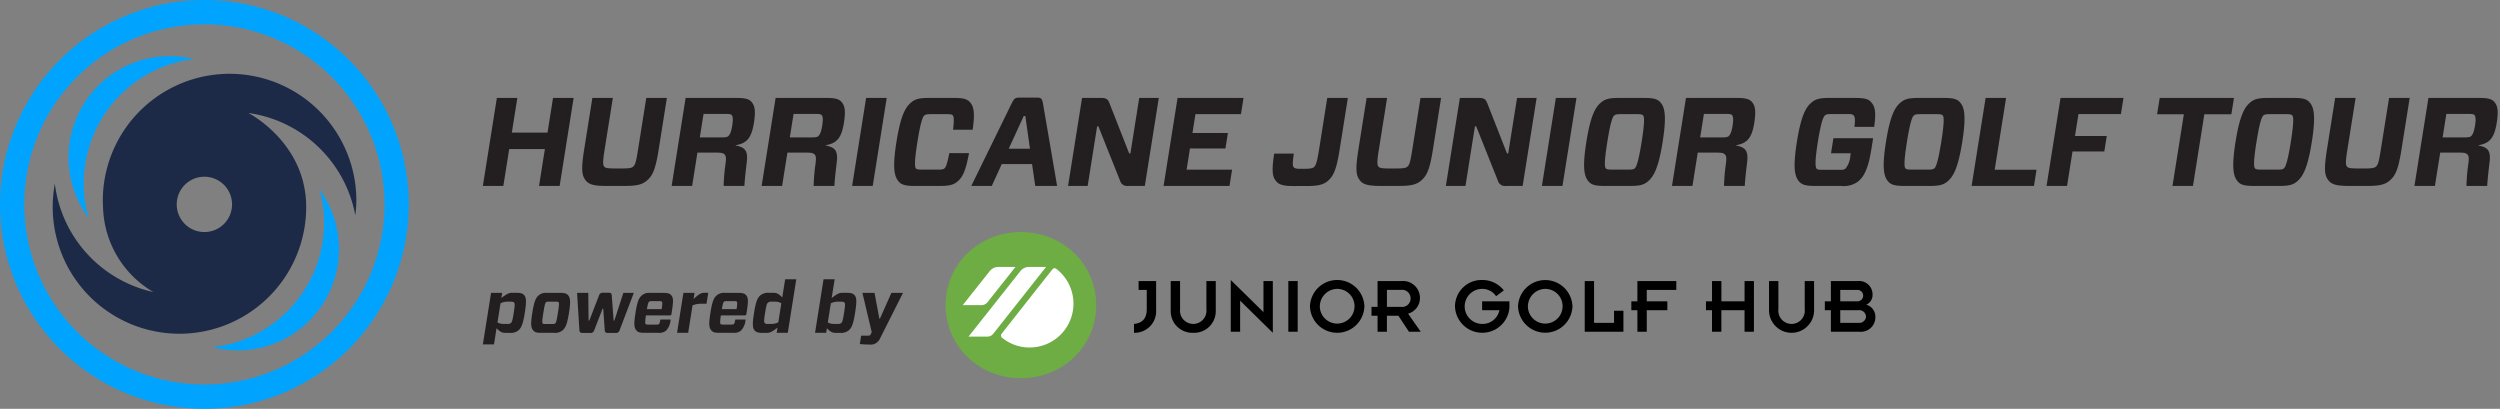 <svg xmlns="http://www.w3.org/2000/svg" width="500.467" height="81.831" viewBox="0 0 500.467 81.831">
  <rect x="0" y="0" width="500.467" height="81.831" fill="#808080" stroke="none"/>
  <g id="Group_729" data-name="Group 729" transform="translate(7761 430)">
    <path id="powered_by" data-name="powered by" d="M75.459,12.976l.267-1.686h1.5a.4.4,0,0,0,.41-.277l.211-.42L75.982,2.73h2.428l.956,5.145H79.5L81.781,2.73h2.325L79.5,11.87a2.051,2.051,0,0,1-2.125,1.207C76.721,13.077,76.09,13.033,75.459,12.976ZM0,13.048,1.639,2.73H3.863L3.7,3.763C4.841,2.891,5.2,2.718,5.87,2.718h.846c.856,0,1.272.128,1.577.493.391.465.462,1.206.1,3.516s-.712,3.022-1.268,3.5a2.383,2.383,0,0,1-1.709.509H4.538c-.668,0-1.023-.146-1.8-.917l-.512,3.227ZM3.531,4.824,2.924,8.646a2.393,2.393,0,0,0,1.143.305h.785a1.075,1.075,0,0,0,.755-.174c.22-.2.337-.567.572-2.049s.239-1.861.079-2.049c-.11-.132-.29-.189-.7-.189H4.79A3.094,3.094,0,0,0,3.531,4.824Zm21.54,5.928c-.451,0-.634-.13-.672-.537l-.3-4.33h-.131l-1.677,4.33a.758.758,0,0,1-.84.537H19.984c-.436,0-.61-.1-.657-.537L18.859,2.73H21.1l.064,5.537h.146l1.946-5.028c.157-.435.391-.537.841-.537h1.046c.437,0,.625.1.656.537l.379,5.028h.146l1.8-5.537h2.093l-2.847,7.484a.737.737,0,0,1-.825.537Zm45.6-.014c-.669,0-1.023-.146-1.8-.917l-.144.9H66.5L68.2,0h2.225l-.6,3.763c1.141-.872,1.5-1.045,2.172-1.045h.843c.859,0,1.273.128,1.58.493.389.465.469,1.162.094,3.516s-.712,3.022-1.269,3.5a2.379,2.379,0,0,1-1.708.509ZM69.662,4.824l-.607,3.822a2.4,2.4,0,0,0,1.143.305h.784a1.079,1.079,0,0,0,.756-.174c.22-.2.33-.523.572-2.049s.238-1.861.079-2.049c-.11-.132-.29-.189-.7-.189h-.769A3.092,3.092,0,0,0,69.662,4.824Zm-13.7,5.915c-.843,0-1.271-.145-1.564-.494-.4-.479-.481-1.176-.11-3.516S55,3.7,55.574,3.212a2.38,2.38,0,0,1,1.694-.494h.87c.671,0,1.01.145,1.8.915L60.519,0h2.224l-1.7,10.722H58.815l.165-1.031c-1.14.872-1.518,1.046-2.172,1.046Zm1.123-6.06c-.233.188-.344.523-.587,2.049s-.236,1.846-.064,2.049c.11.131.291.174.7.174h.726a3.152,3.152,0,0,0,1.289-.335l.6-3.805a2.34,2.34,0,0,0-1.112-.321h-.8A1.063,1.063,0,0,0,57.087,4.678ZM11.572,10.723c-.812,0-1.213-.13-1.506-.494-.439-.524-.527-1.249-.17-3.5s.678-2.979,1.286-3.516a2.245,2.245,0,0,1,1.661-.481h2.719c.813,0,1.213.132,1.509.481.437.536.528,1.249.167,3.516s-.678,2.978-1.284,3.5a2.211,2.211,0,0,1-1.662.494Zm1.058-6.1c-.138.129-.252.391-.524,2.106S11.865,8.7,11.962,8.82c.069.116.181.145.559.145H13.9c.376,0,.5-.044.6-.145.135-.117.25-.377.522-2.093s.241-1.977.146-2.106c-.072-.1-.184-.131-.56-.131H13.232C12.855,4.49,12.733,4.519,12.63,4.622Zm34.6,6.1c-.815,0-1.215-.13-1.506-.494-.441-.524-.544-1.148-.171-3.5s.677-2.98,1.284-3.516A2.252,2.252,0,0,1,48.5,2.73h2.7c.814,0,1.229.131,1.507.481.442.523.458,1.147.092,3.443l-.041.262c-.037.232-.109.32-.37.32H47.641c-.185,1.264-.15,1.6-.08,1.7s.312.145.688.145H49.6c.451,0,.574-.042.677-.145.087-.087.15-.305.255-.871h2.049a3.456,3.456,0,0,1-.886,2.193,2.006,2.006,0,0,1-1.5.465Zm1.029-6.2c-.118.1-.229.348-.423,1.467h2.952c.17-1.074.142-1.364.06-1.482-.073-.086-.2-.131-.647-.131H49C48.621,4.373,48.383,4.4,48.263,4.518Zm-9.385,6.2L40.147,2.73h2.225l-.194,1.221c.963-.856,1.446-1.234,2.086-1.234h.855l-.348,2.193H43.74a4.392,4.392,0,0,0-1.766.321L41.1,10.723Zm-6.642,0c-.813,0-1.214-.13-1.506-.494-.439-.524-.543-1.148-.169-3.5s.677-2.98,1.285-3.516a2.245,2.245,0,0,1,1.661-.481h2.7c.814,0,1.229.131,1.509.481.441.523.456,1.147.091,3.443l-.04.262c-.038.232-.11.32-.371.32H32.645c-.185,1.264-.15,1.6-.08,1.7s.311.145.688.145h1.352c.45,0,.574-.042.677-.145.087-.087.15-.305.254-.871h2.049a3.456,3.456,0,0,1-.886,2.193,2,2,0,0,1-1.5.465Zm1.03-6.2c-.118.1-.229.348-.422,1.467h2.951c.171-1.074.144-1.364.061-1.482-.073-.086-.2-.131-.647-.131H34C33.624,4.373,33.386,4.4,33.266,4.518Z" transform="translate(-7664.337 -374.1)" fill="#231f20" stroke="rgba(0,0,0,0)" stroke-width="1"/>
    <path id="Hurricane_Junior_Golf_Tour" data-name="Hurricane Junior Golf Tour" d="M162.258,17.709c-1.836,0-2.857-.225-3.446-.956-.744-.856-.945-1.962-.4-5.534h3.924c-.25,1.886-.24,2.465-.029,2.716.191.228.552.328,1.231.328h.856c1.256,0,1.729-.126,1.963-.328.35-.3.61-.83,1-3.27L169.034.076h4.125L171.5,10.514c-.66,4.152-1.284,5.233-2.367,6.188-.932.8-2.1,1.006-4.385,1.006Zm192.11-.024c-1.736,0-2.5-.252-3.033-.856-.856-.956-1.33-2.565-.473-7.949.859-5.409,1.844-7.019,3-7.949.724-.6,1.57-.855,3.306-.855h5.459c1.735,0,2.5.252,3.034.855.858.93,1.331,2.54.472,7.949-.856,5.385-1.84,6.994-3,7.949-.726.6-1.569.856-3.3.856Zm2.09-14.112c-.257.2-.684.829-1.4,5.307s-.48,5.082-.291,5.308c.154.151.367.227,1.172.227h3.346c.8.025,1.045-.076,1.242-.227.263-.227.691-.856,1.4-5.308.711-4.478.485-5.105.29-5.307-.148-.177-.364-.252-1.168-.252h-3.346C356.9,3.321,356.664,3.4,356.458,3.573ZM313.03,17.685l2.8-17.609h12.6l-.511,3.22h-8.5l-.7,4.4h6.364l-.49,3.094h-6.365l-1.094,6.893Zm-15,0,2.8-17.609h4.1L302.649,14.44h8.378l-.515,3.246Zm-13.639,0c-1.736,0-2.5-.252-3.033-.856-.856-.956-1.33-2.565-.474-7.949.859-5.409,1.844-7.019,3-7.949.724-.6,1.569-.855,3.306-.855h5.459c1.735,0,2.5.252,3.034.855.858.93,1.331,2.54.472,7.949-.856,5.385-1.841,6.994-3,7.949-.725.6-1.569.856-3.3.856Zm2.09-14.112c-.257.2-.685.829-1.4,5.307s-.48,5.082-.291,5.308c.154.151.367.227,1.172.227h3.346c.8.025,1.045-.076,1.243-.227.263-.227.69-.856,1.4-5.308.711-4.478.484-5.105.289-5.307-.148-.177-.363-.252-1.168-.252h-3.346C286.927,3.321,286.691,3.4,286.486,3.573ZM224.412,17.685c-1.737,0-2.5-.252-3.034-.856-.856-.956-1.329-2.565-.473-7.949.859-5.409,1.844-7.019,3-7.949.724-.6,1.57-.855,3.306-.855h5.459c1.735,0,2.5.252,3.034.855.858.93,1.331,2.54.473,7.949-.856,5.385-1.841,6.994-3,7.949-.726.6-1.569.856-3.3.856ZM226.5,3.573c-.256.2-.684.829-1.4,5.307s-.48,5.082-.291,5.308c.154.151.367.227,1.172.227h3.346c.8.025,1.045-.076,1.243-.227.263-.227.69-.856,1.4-5.308.711-4.478.485-5.105.29-5.307-.148-.177-.363-.252-1.168-.252h-3.346C226.943,3.321,226.706,3.4,226.5,3.573Zm170.59,14.112a37.717,37.717,0,0,1,.367-4.378c.192-1.358.065-1.659-.194-1.937-.262-.252-.6-.352-1.655-.352h-3.774l-1.058,6.666h-4.1l2.8-17.609h10.363c1.459,0,2.332.2,2.84.805.614.728.869,1.66.466,4.2-.5,3.169-1.559,4.1-3.652,4.453l-.009.05c1.751.377,2.553.879,2.221,3.446-.257,2.087-.412,3.7-.464,4.654Zm-4.773-9.71h4.377c.855,0,1.124-.1,1.294-.226.293-.252.594-.731.822-2.163.224-1.409.073-1.887-.142-2.114-.132-.126-.371-.2-1.226-.2h-4.377Zm-18.8,9.71c-2.263,0-3.331-.252-3.987-1.031-.778-.957-1.043-1.987-.379-6.164L370.8.076h4.1l-1.7,10.691c-.384,2.415-.242,2.792-.009,3.069.212.251.623.352,2.03.352h1.635c1.359,0,1.8-.1,2.094-.352.351-.3.554-.629.941-3.069L381.6.076h4.126L384.067,10.49c-.66,4.151-1.281,5.207-2.36,6.138-.933.8-2.078,1.057-4.368,1.057Zm-35.275,0,2.277-14.339H335.16l.52-3.27h14.867l-.521,3.27h-5.408l-2.277,14.339Zm-71.685,0c-1.736,0-2.5-.252-3.035-.855-.852-.956-1.327-2.565-.472-7.95.86-5.408,1.846-7.018,3-7.949.726-.6,1.571-.855,3.307-.855h5.408c1.786,0,2.584.2,3.117.805.794.855,1.08,1.911.643,4.98h-3.949c.229-1.76.008-2.112-.187-2.314-.126-.151-.336-.251-1.141-.251h-3.3c-.831,0-1.044.076-1.248.251-.287.227-.762,1.007-1.451,5.332-.683,4.3-.459,5.107-.248,5.359.151.15.342.227,1.172.227h3.371c.776.024,1.019-.077,1.218-.227a4.418,4.418,0,0,0,.991-2.59l.08-.5h-3.95l.478-3.018h7.95l-.347,2.188c-.644,4.05-1.538,5.56-2.667,6.49a4.811,4.811,0,0,1-3.334.881Zm-18.092,0a37.493,37.493,0,0,1,.368-4.378c.192-1.358.063-1.659-.2-1.937-.26-.252-.6-.352-1.655-.352h-3.773l-1.059,6.666h-4.1l2.8-17.609h10.364c1.459,0,2.333.2,2.84.805.614.728.868,1.66.466,4.2-.5,3.169-1.558,4.1-3.651,4.453l-.009.05c1.752.377,2.553.879,2.222,3.446-.257,2.087-.412,3.7-.463,4.654Zm-4.773-9.71h4.378c.854,0,1.123-.1,1.294-.226.291-.252.6-.731.821-2.163.224-1.409.073-1.887-.142-2.114-.132-.126-.371-.2-1.225-.2H244.44Zm-31.684,9.71L214.8.076h4.125l-2.8,17.608Zm-7.173,0a1.453,1.453,0,0,1-1.643-1.057L198.854,5.761H198.6l-1.894,11.924h-3.924l2.8-17.609h3.848c.957,0,1.324.227,1.644,1.057l3.938,10.037h.252L207.028.076h3.924l-2.8,17.609Zm-25.21,0c-2.263,0-3.33-.252-3.987-1.031-.78-.957-1.041-1.987-.379-6.164L176.914.076h4.1l-1.7,10.691c-.384,2.415-.243,2.792-.009,3.069.212.251.621.352,2.031.352h1.635c1.359,0,1.8-.1,2.093-.352.35-.3.553-.629.941-3.069L187.7.076h4.124L190.175,10.49c-.66,4.151-1.28,5.207-2.36,6.138-.932.8-2.078,1.057-4.368,1.057Zm-43.351,0L139.07.076h13.206l-.516,3.244h-9.107l-.6,3.773h7.094l-.492,3.094h-7.1l-.675,4.252h9.106l-.515,3.245Zm-7.073,0a1.454,1.454,0,0,1-1.644-1.057L123.219,5.761h-.252l-1.894,11.924H117.15l2.8-17.609h3.847c.957,0,1.324.227,1.644,1.057l3.939,10.037h.252L131.393.076h3.924l-2.8,17.609Zm-18.62,0-.639-4.377H103.88l-2,4.377h-4.1l8.084-16.526C106.339.2,106.546,0,107.478,0h3.395c.906,0,1.072.226,1.25,1.158l2.834,16.526Zm-5.308-7.446h4.251L108.6,3.7h-.329ZM86.3,17.685c-1.737,0-2.5-.252-3.034-.855-.855-.956-1.33-2.565-.473-7.95.859-5.408,1.845-7.018,3-7.949.724-.6,1.57-.855,3.306-.855h5.383c1.76,0,2.5.252,3.034.855.791.881,1.007,2.214.533,5.509H94.125c.272-2.189.121-2.666-.049-2.867-.147-.177-.363-.252-1.168-.252H89.64c-.8,0-1.044.075-1.248.252-.258.2-.686.828-1.4,5.307s-.48,5.082-.289,5.308c.151.151.365.227,1.171.227h3.269c.8.025,1.044-.076,1.242-.227.235-.2.529-.629.992-3.069h3.949c-.664,3.548-1.271,4.83-2.341,5.711-.726.6-1.545.855-3.305.855Zm-12.379,0L76.721.076h4.125l-2.8,17.608Zm-7.7,0a37.7,37.7,0,0,1,.366-4.378c.193-1.358.065-1.659-.194-1.937-.262-.252-.6-.352-1.655-.352H60.966l-1.058,6.666h-4.1L58.605.076H68.968c1.459,0,2.333.2,2.84.805.614.728.87,1.66.466,4.2-.5,3.169-1.559,4.1-3.652,4.453l-.009.05c1.751.377,2.553.879,2.221,3.446-.257,2.087-.412,3.7-.463,4.654Zm-4.774-9.71h4.377c.856,0,1.124-.1,1.295-.226.293-.252.594-.731.821-2.163.224-1.409.073-1.887-.141-2.114-.132-.126-.371-.2-1.226-.2H62.2Zm-13.242,9.71a37.713,37.713,0,0,1,.367-4.378c.192-1.358.065-1.659-.194-1.937-.262-.252-.6-.352-1.655-.352H42.951l-1.059,6.666h-4.1L40.59.076H50.953c1.459,0,2.332.2,2.84.805.614.728.869,1.66.466,4.2-.5,3.169-1.559,4.1-3.652,4.453l-.009.05c1.751.377,2.553.879,2.221,3.446-.257,2.087-.412,3.7-.463,4.654Zm-4.773-9.71H47.81c.855,0,1.124-.1,1.294-.226.293-.252.594-.731.822-2.163.224-1.409.073-1.887-.142-2.114-.132-.126-.371-.2-1.226-.2H44.182Zm-18.8,9.71c-2.263,0-3.331-.252-3.987-1.031-.778-.957-1.043-1.987-.379-6.164L21.92.076h4.1l-1.7,10.691c-.384,2.415-.241,2.792-.009,3.069.212.251.623.352,2.03.352h1.635c1.359,0,1.8-.1,2.094-.352.351-.3.554-.629.941-3.069L32.712.076h4.125L35.183,10.49c-.66,4.151-1.281,5.207-2.36,6.138-.933.8-2.078,1.057-4.368,1.057Zm-13.387,0,1.171-7.371H5.27L4.1,17.685H0L2.8.076H6.9l-1.1,6.942h7.146l1.1-6.942h4.125l-2.8,17.608Z" transform="translate(-7664.338 -410.467)" fill="#231f20" stroke="rgba(0,0,0,0)" stroke-width="1"/>
    <g id="Brand_Mark" data-name="Brand Mark" transform="translate(-7761 -430)">
      <path id="Path_367" data-name="Path 367" d="M66.416,15.415a36.063,36.063,0,1,1-51,0,36.1,36.1,0,0,1,51,0m3.431-3.431a40.915,40.915,0,1,0,0,57.863,40.916,40.916,0,0,0,0-57.863" transform="translate(0 0)" fill="#00a4ff"/>
      <path id="Path_368" data-name="Path 368" d="M55.713,30.93A25.386,25.386,0,0,1,77.124,51.414a25.064,25.064,0,0,0,.21-3.106,25.379,25.379,0,0,0-50.757,0c0,.455.017.905.043,1.353A20.288,20.288,0,0,0,36.706,66.78,25.389,25.389,0,0,1,16.978,45.1a25.372,25.372,0,1,0,50.314,4.649c0-12.924-11.579-18.818-11.579-18.818m-3.264,18.3a5.537,5.537,0,1,1-5.537-5.537,5.538,5.538,0,0,1,5.537,5.537" transform="translate(-5.996 -8.315)" fill="#1d2a47"/>
      <path id="Path_369" data-name="Path 369" d="M88.625,61.45A25.1,25.1,0,0,1,68.664,90.8c-.659.126-1.315.2-1.97.273a20.268,20.268,0,0,0,21.462-31.56c.173.636.344,1.273.47,1.933" transform="translate(-24.187 -21.583)" fill="#00a4ff"/>
      <path id="Path_370" data-name="Path 370" d="M21.944,41.969a20.2,20.2,0,0,0,3.625,8.071c-.181-.635-.36-1.27-.493-1.926a25.1,25.1,0,0,1,19.6-29.6c.656-.133,1.312-.215,1.966-.3a20.268,20.268,0,0,0-24.7,23.749" transform="translate(-7.81 -6.393)" fill="#00a4ff"/>
    </g>
    <path id="Junior_Golf_Hub" data-name="Junior Golf Hub" d="M127.124,6.223V.211H129V5.819a2.654,2.654,0,1,0,5.269,0V.211h1.875V6.223a4.512,4.512,0,0,1-9.018,0ZM64.258,5.285A5.314,5.314,0,0,1,69.705,0a5.44,5.44,0,0,1,4.331,2.085L72.485,3.249a3.3,3.3,0,0,0-2.78-1.47,3.507,3.507,0,0,0,0,7.014,3.414,3.414,0,0,0,3.443-2.748H69.689V4.268h5.463V5.609a5.46,5.46,0,0,1-10.894-.324Zm-56.91.937V.211H9.223V5.819a2.654,2.654,0,1,0,5.269,0V.211h1.875V6.223a4.328,4.328,0,0,1-4.509,4.348A4.328,4.328,0,0,1,7.348,6.223ZM0,8.792C1.842,8.631,2.553,7.5,2.553,5.851V1.989H.921V.211H4.428v5.8A4.31,4.31,0,0,1,0,10.571ZM76.879,5.285a5.45,5.45,0,0,1,10.894,0,5.45,5.45,0,0,1-10.894,0Zm1.972,0a3.475,3.475,0,1,0,3.475-3.507A3.529,3.529,0,0,0,78.852,5.285Zm-43.624,0a5.449,5.449,0,0,1,10.893,0,5.449,5.449,0,0,1-10.893,0Zm1.972,0a3.475,3.475,0,1,0,3.475-3.507A3.529,3.529,0,0,0,37.2,5.285ZM21.246,4.138v6.223H19.371V0l6.546,6.433V.211h1.875V10.57Zm100.976,6.223V6.045h-4.639v4.316h-1.875V6.045H114.5V4.267h1.212V.211h1.875V4.267h4.639V.211H124.1v10.15Zm-21.45,0V6.045H99.56V4.267h1.212V.211h7.79V1.988h-5.915V4.267h4.121V6.045h-4.121v4.316Zm38.735,0V6.045h-1.212V4.267h1.212V.211h5.414a2.675,2.675,0,0,1,2.925,2.715,2.131,2.131,0,0,1-1.245,2.02,2.482,2.482,0,0,1,1.811,2.473,2.891,2.891,0,0,1-3.12,2.942Zm1.875-1.778h3.7a1.336,1.336,0,0,0,1.455-1.261,1.338,1.338,0,0,0-1.455-1.276h-3.7Zm0-4.315h3.329a1.145,1.145,0,1,0,0-2.278h-3.329ZM90.23,10.36V.211H92.1V8.582H96.1V6.158h1.875v4.2Zm-35.185,0-2.117-3.2h-2.3v3.2H48.757V7.16H47.545V5.382h1.213V.211H53.59a3.383,3.383,0,0,1,3.652,3.474A3.229,3.229,0,0,1,54.867,6.74L57.4,10.36ZM50.633,5.382h2.812a1.689,1.689,0,0,0,1.923-1.7,1.689,1.689,0,0,0-1.923-1.7H50.633ZM30.894,10.36V.211h1.875V10.36Z" transform="translate(-7533.988 -373.95)" stroke="rgba(0,0,0,0)" stroke-width="1"/>
    <g id="Junior_Golf_Hub_Icon_" data-name="Junior Golf Hub (Icon)" transform="translate(-7571.702 -383.547)">
      <path id="Path_383" data-name="Path 383" d="M312.082,72.884c-8.409,0-15.074,6.4-15.074,14.627s6.665,14.627,15.074,14.627,15.075-6.4,15.075-14.627-6.665-14.627-15.075-14.627" transform="translate(-297.008 -72.884)" fill="#6dad44"/>
      <path id="Path_390" data-name="Path 390" d="M7.868,14.188a.569.569,0,0,1-.094-.794C9.42,11.29,16.4,2.438,17.969.466a.522.522,0,0,1,.723-.1A8.779,8.779,0,0,1,13.72,16.129q-.173.007-.345.007A8.729,8.729,0,0,1,7.868,14.188ZM1.16,13.952,11.526.85A2.24,2.24,0,0,1,13.283,0h3.4L6.1,13.389a1.487,1.487,0,0,1-1.164.563ZM0,7.65,5.393.85A2.241,2.241,0,0,1,7.15,0h3.406L4.934,7.086A1.484,1.484,0,0,1,3.77,7.65Z" transform="translate(3.435 6.977)" fill="#fff" stroke="rgba(0,0,0,0)" stroke-width="1"/>
    </g>
  </g>
</svg>
